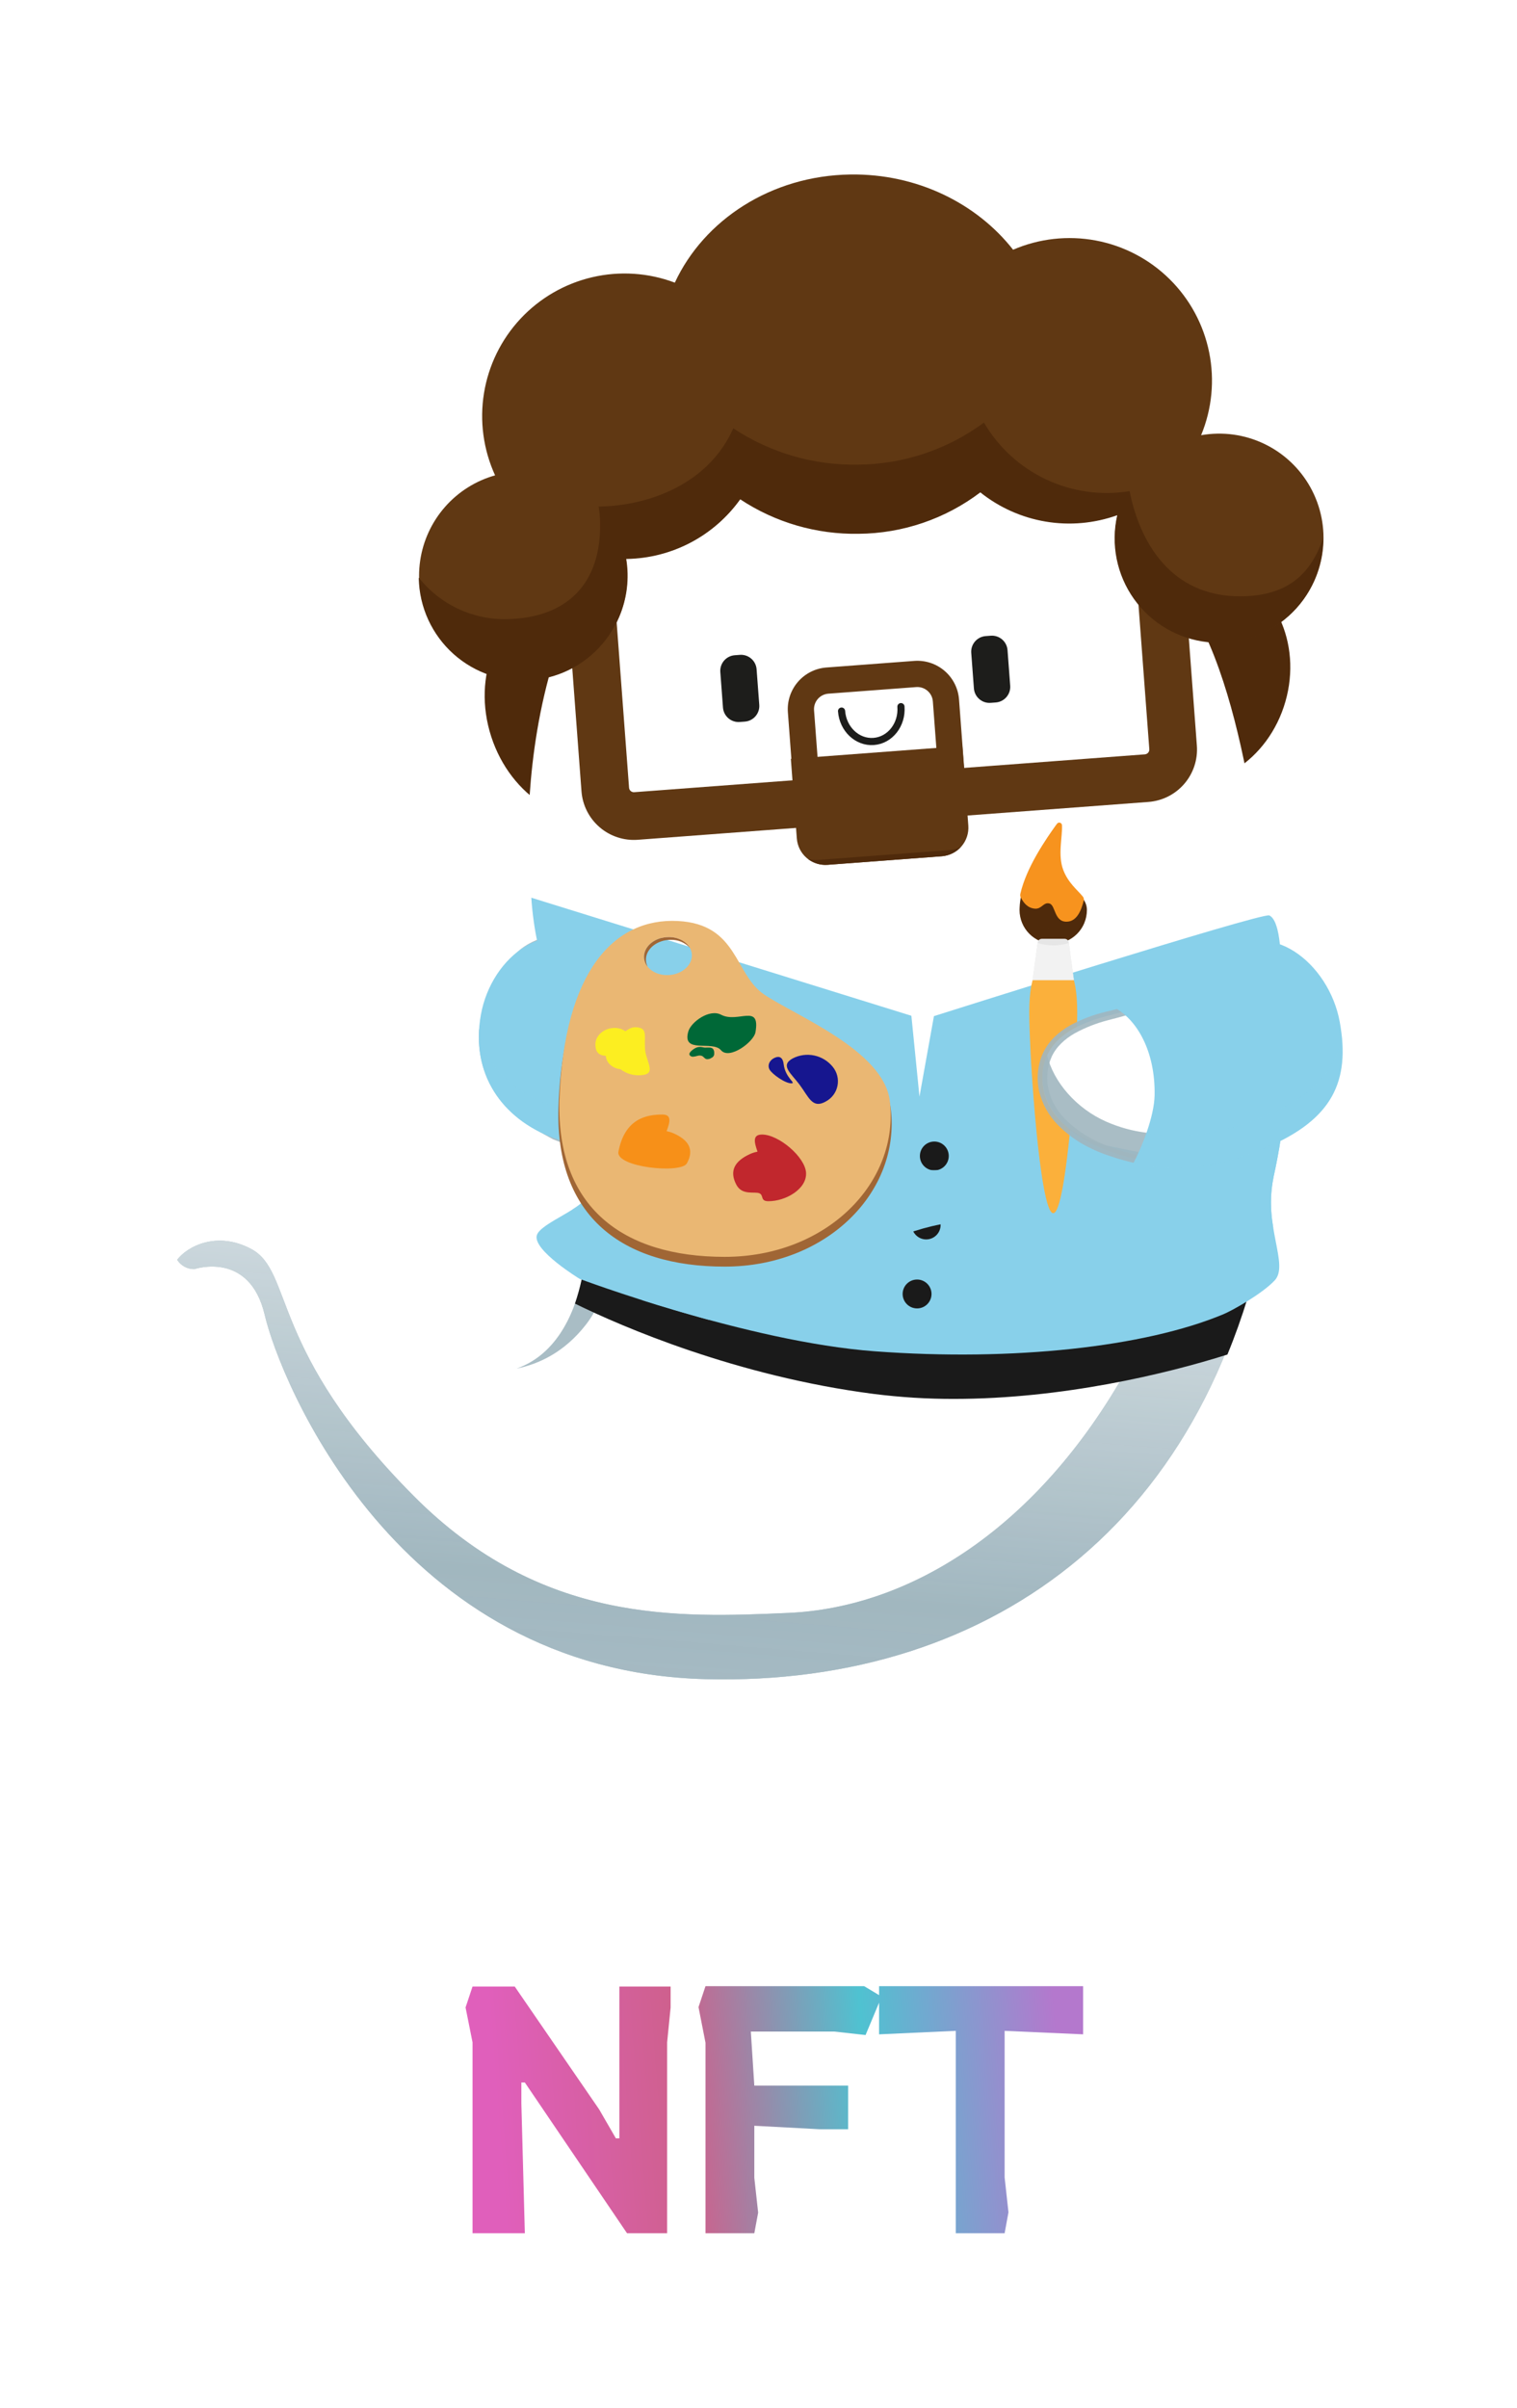 <svg width="174" height="276" viewBox="0 0 174 276" fill="none" xmlns="http://www.w3.org/2000/svg">
<g filter="url(#filter0_d)">
<path d="M54.2 256V234.12L53.4 230.12L54.2 227.72H59.04L68.72 241.8L70.64 245.12H71.04V227.72H76.92V230.12L76.52 234.12V256H71.92L60.2 238.72H59.8V241.12L60.2 256H54.2ZM80.92 256V234.16L80.12 230.08L80.92 227.68H99.12L101.12 228.88L99.28 233.28L95.68 232.88H86.12L86.52 239.08H97.28V244.08H94.04L86.52 243.68V249.64L86.96 253.64L86.52 256H80.92ZM109.631 256V232.8L100.831 233.2V227.68H124.231V233.2L115.231 232.8V249.6L115.671 253.6L115.231 256H109.631Z" fill="url(#paint0_linear)"/>
<path d="M70.98 93.505C76.828 91.611 79.756 84.479 77.52 77.575C75.285 70.671 68.731 66.61 62.883 68.504C57.035 70.398 54.106 77.53 56.342 84.434C58.578 91.338 65.132 95.399 70.98 93.505Z" fill="#4F2A0B"/>
<path d="M147.435 80.43C149.371 73.693 146.151 66.856 140.243 65.158C134.335 63.46 127.976 67.544 126.04 74.281C124.104 81.017 127.324 87.855 133.232 89.553C139.141 91.251 145.499 87.166 147.435 80.43Z" fill="#4F2A0B"/>
<path d="M80.856 192.329C45.419 191.404 32.051 158.02 30.317 150.594C28.583 143.168 22.247 145.327 22.247 145.327C21.853 145.334 21.463 145.239 21.116 145.051C20.77 144.863 20.477 144.589 20.268 144.254C19.501 143.082 20.624 141.761 20.624 141.761C20.624 141.761 26.889 135.695 34.378 139.835C41.868 143.975 42.36 155.231 54.816 157.084C67.271 158.936 68.618 142.675 66.553 132.068C64.609 122.08 61.038 108.497 60.638 99.066C60.237 89.636 60.987 51.29 96.405 48.089C122.206 45.007 133.58 61.781 138.784 74.019C144.636 87.782 145.749 111.192 145.749 111.192C145.749 111.192 145.928 115.237 146.129 119.515C146.33 123.794 146.553 128.307 145.759 134.449C140.698 173.599 114.068 193.197 80.856 192.329Z" fill="white"/>
<path d="M80.907 192.484C114.12 193.352 140.75 173.753 145.81 134.603C146.604 128.461 146.382 123.949 146.181 119.67C145.98 115.391 145.8 111.347 145.492 106.961C141.838 128.364 140.113 137.576 129.3 156.885C119.051 175.187 104.385 184.283 90.434 184.892C77.731 185.446 62.083 186.159 47.507 171.539C30.811 154.793 33.691 145.776 28.814 143.173C24.916 141.093 21.526 142.835 20.32 144.409C20.529 144.743 20.821 145.018 21.168 145.206C21.515 145.394 21.904 145.489 22.299 145.481C22.299 145.481 28.634 143.322 30.368 150.748C32.102 158.174 45.47 191.558 80.907 192.484Z" fill="url(#paint1_radial)"/>
<path d="M80.907 192.484C114.12 193.352 140.75 173.753 145.81 134.603C146.604 128.461 146.382 123.949 146.181 119.67C145.98 115.391 145.8 111.347 145.492 106.961C141.838 128.364 140.113 137.576 129.3 156.885C119.051 175.187 104.385 184.283 90.434 184.892C77.731 185.446 62.083 186.159 47.507 171.539C30.811 154.793 33.691 145.776 28.814 143.173C24.916 141.093 21.526 142.835 20.32 144.409C20.529 144.743 20.821 145.018 21.168 145.206C21.515 145.394 21.904 145.489 22.299 145.481C22.299 145.481 28.634 143.322 30.368 150.748C32.102 158.174 45.47 191.558 80.907 192.484Z" fill="url(#paint2_linear)"/>
<path d="M84.857 75.067L84.276 75.111C83.287 75.185 82.546 76.047 82.62 77.036L82.925 81.108C82.999 82.097 83.861 82.839 84.85 82.764L85.431 82.721C86.42 82.647 87.162 81.785 87.088 80.796L86.782 76.724C86.708 75.735 85.846 74.993 84.857 75.067Z" fill="#1D1D1B"/>
<path d="M113.639 72.873L113.059 72.916C112.07 72.99 111.328 73.852 111.402 74.841L111.707 78.913C111.782 79.902 112.643 80.644 113.632 80.57L114.213 80.526C115.202 80.452 115.944 79.59 115.87 78.601L115.564 74.529C115.49 73.54 114.628 72.799 113.639 72.873Z" fill="#1D1D1B"/>
<path d="M66.559 121.98C65.79 119.848 62.678 113.559 62.678 113.559L66.421 131.363V131.363C66.478 131.65 66.539 131.936 66.604 132.222C68.46 140.301 67.687 153.915 59.247 156.885C61.788 156.372 64.732 155.022 67.203 151.849C73.332 143.977 68.722 128.467 66.559 121.98Z" fill="url(#paint3_radial)"/>
<path d="M55.156 116.325C56.374 109.539 63.124 104.531 68.535 109.244C72.635 112.815 77.746 114.62 81.182 115.444C85.415 116.459 89.049 118.225 89.254 122.385C89.459 126.544 85.958 129.607 81.751 130.494C75.426 131.827 70.287 132.993 63.479 130.447C57.597 128.247 53.937 123.111 55.156 116.325Z" fill="white"/>
<path d="M63.111 126.392C69.92 128.939 75.978 130.352 81.951 127.726C85.347 126.233 87.991 123.21 88.729 120.101C89.044 120.808 89.222 121.569 89.252 122.342C89.457 126.502 85.852 129.581 81.745 131.073C75.498 133.343 70.286 132.951 63.477 130.404C58.087 128.388 54.565 123.904 54.952 117.946C55.993 121.897 59.011 124.859 63.111 126.392Z" fill="url(#paint4_radial)"/>
<path d="M61.469 129.492L62.512 129.888L63.547 130.304L63.534 130.299C64.851 130.743 66.182 131.138 67.528 131.452C68.865 131.782 70.227 132.003 71.601 132.112C72.965 132.224 74.336 132.204 75.696 132.053C77.053 131.892 78.394 131.616 79.704 131.227C80.361 131.039 81.008 130.806 81.651 130.576C82.283 130.337 82.9 130.06 83.498 129.744C84.689 129.135 85.774 128.337 86.711 127.382C87.628 126.455 88.272 125.295 88.575 124.027C88.854 122.773 88.724 121.463 88.205 120.289C87.677 119.14 86.685 118.243 85.539 117.591C84.353 116.946 83.091 116.449 81.784 116.111C81.132 115.933 80.435 115.769 79.759 115.569C79.082 115.368 78.407 115.158 77.744 114.917C76.414 114.441 75.117 113.877 73.862 113.23C72.603 112.588 71.397 111.846 70.257 111.012C69.968 110.809 69.692 110.587 69.416 110.368C69.136 110.153 68.872 109.917 68.605 109.687C68.332 109.454 68.09 109.231 67.821 109.023C67.555 108.817 67.277 108.626 66.988 108.453C65.819 107.747 64.451 107.444 63.094 107.591C61.718 107.771 60.412 108.306 59.306 109.144C60.365 108.205 61.664 107.575 63.057 107.324C64.486 107.093 65.951 107.337 67.228 108.019C67.547 108.186 67.855 108.374 68.149 108.581C68.441 108.787 68.722 109.027 68.987 109.235C69.256 109.449 69.521 109.669 69.802 109.866C70.08 110.07 70.355 110.275 70.645 110.461C71.787 111.226 72.983 111.908 74.223 112.503C75.463 113.098 76.741 113.611 78.048 114.041C78.698 114.265 79.358 114.458 80.019 114.643C80.683 114.826 81.345 114.97 82.041 115.147C83.442 115.479 84.794 115.993 86.062 116.675C86.711 117.036 87.311 117.478 87.849 117.99C88.398 118.519 88.849 119.141 89.179 119.828C89.503 120.517 89.703 121.257 89.772 122.015C89.847 122.766 89.802 123.525 89.637 124.261C89.284 125.719 88.539 127.053 87.482 128.117C86.462 129.154 85.276 130.014 83.972 130.66C83.332 130.985 82.672 131.269 81.996 131.511C81.323 131.74 80.654 131.966 79.967 132.149C77.227 132.927 74.36 133.161 71.529 132.836C70.128 132.666 68.743 132.383 67.388 131.988C66.038 131.595 64.72 131.116 63.423 130.595L63.413 130.59L63.411 130.589L62.435 130.05L61.469 129.492Z" fill="url(#paint5_radial)"/>
<path d="M103.338 81.005C103.492 83.067 102.093 84.853 100.212 84.995C98.332 85.136 96.681 83.578 96.527 81.515" stroke="#1D1D1B" stroke-width="0.821" stroke-miterlimit="10" stroke-linecap="round"/>
<path d="M143.134 148.687C136.657 151.019 118.28 156.607 100.909 154.362C84.58 152.254 71.017 145.794 67.181 143.828C66.976 145.737 66.563 147.617 65.95 149.436C71.345 152.089 84.476 157.756 100.208 159.788C103.262 160.175 106.337 160.366 109.416 160.36C121.828 160.36 133.753 157.5 140.785 155.274C141.653 153.167 142.436 150.971 143.134 148.687Z" fill="#1A1A1A"/>
<path d="M147.083 112.837C147.078 112.738 147.073 112.641 147.068 112.547C147.059 112.38 147.051 112.22 147.042 112.067C147.025 111.739 147.009 111.443 146.996 111.186C146.99 111.066 146.984 110.954 146.978 110.852C146.953 110.366 146.938 110.086 146.938 110.086L146.936 110.038L146.934 110.014L146.933 109.999C146.932 109.977 146.93 109.948 146.928 109.916C146.927 109.902 146.926 109.888 146.925 109.872L146.921 109.813L146.919 109.774L146.914 109.693L146.911 109.661C146.904 109.555 146.895 109.43 146.885 109.286L146.884 109.277C146.87 109.07 146.851 108.827 146.829 108.55L146.828 108.54C146.755 107.628 146.495 105.339 145.589 104.938C144.754 104.569 107.123 116.48 107.123 116.48L105.463 125.709L104.536 116.441L60.941 102.905L60.941 102.906C61.059 104.711 61.31 106.505 61.694 108.274C61.858 108.703 61.999 109.142 62.116 109.586C62.124 109.621 62.131 109.656 62.138 109.691C62.235 110.142 62.334 110.596 62.435 111.052L62.443 111.085C62.542 111.53 62.644 111.976 62.747 112.424C62.755 112.457 62.763 112.49 62.77 112.523C62.876 112.979 62.984 113.436 63.094 113.894C63.099 113.917 63.105 113.94 63.11 113.964C63.216 114.405 63.323 114.846 63.431 115.287C63.439 115.319 63.447 115.352 63.455 115.384C63.566 115.839 63.679 116.293 63.792 116.747C63.801 116.784 63.81 116.82 63.819 116.857C63.926 117.285 64.033 117.711 64.141 118.137C64.15 118.174 64.16 118.212 64.169 118.25C64.282 118.694 64.394 119.137 64.506 119.577C64.536 119.695 64.566 119.813 64.596 119.93C64.669 120.219 64.743 120.507 64.816 120.794C64.948 121.313 65.079 121.828 65.208 122.338L65.239 122.458C65.347 122.887 65.454 123.311 65.56 123.733L65.568 123.765C65.674 124.188 65.778 124.606 65.88 125.02C65.885 125.043 65.891 125.067 65.897 125.089L65.897 125.089C66.158 126.151 66.406 127.184 66.632 128.174C67.278 131.024 67.534 133.949 67.392 136.868C67.307 138.443 61.948 140.17 61.568 141.622C61.121 143.33 66.48 146.596 66.48 146.596C66.48 146.596 85.702 153.818 100.341 154.903C116.241 156.081 131.321 154.394 140.245 150.686C141.222 150.308 144.774 148.314 146.208 146.775C147.894 144.964 144.849 140.481 146.083 134.904L146.08 134.901C146.153 134.569 146.225 134.235 146.293 133.899C146.306 133.838 146.319 133.778 146.331 133.718C146.387 133.442 146.44 133.164 146.494 132.886C146.535 132.666 146.576 132.446 146.616 132.225C146.653 132.021 146.69 131.817 146.726 131.611C146.803 131.156 146.879 130.699 146.949 130.238C147.226 128.423 147.402 126.594 147.476 124.76C147.509 123.937 147.52 123.147 147.516 122.383V122.382C147.507 120.581 147.413 118.92 147.324 117.298C147.273 116.371 147.224 115.457 147.178 114.607C147.172 114.496 147.166 114.386 147.16 114.277C147.133 113.766 147.107 113.282 147.083 112.837Z" fill="#88D0EA"/>
<g style="mix-blend-mode:multiply">
<path d="M104.536 116.441L99.38 129.49L62.417 112.307L99.38 131.529L104.536 116.441Z" fill="#88D0EA"/>
</g>
<g style="mix-blend-mode:multiply">
<path d="M107.123 116.48L113.09 129.678L148.867 114.105L112.55 131.483L107.123 116.48Z" fill="#88D0EA"/>
</g>
<path d="M107.167 134.168C108.081 134.168 108.822 133.427 108.822 132.513C108.822 131.599 108.081 130.857 107.167 130.857C106.252 130.857 105.511 131.599 105.511 132.513C105.511 133.427 106.252 134.168 107.167 134.168Z" fill="#1A1A1A"/>
<path d="M106.233 142.077C107.148 142.077 107.889 141.336 107.889 140.422C107.889 139.507 107.148 138.766 106.233 138.766C105.319 138.766 104.578 139.507 104.578 140.422C104.578 141.336 105.319 142.077 106.233 142.077Z" fill="#1A1A1A"/>
<path d="M105.189 149.986C106.103 149.986 106.845 149.245 106.845 148.33C106.845 147.416 106.103 146.675 105.189 146.675C104.275 146.675 103.533 147.416 103.533 148.33C103.533 149.245 104.275 149.986 105.189 149.986Z" fill="#1A1A1A"/>
<path d="M55.156 116.325C56.374 109.539 63.124 104.531 68.535 109.244C72.635 112.815 77.746 114.62 81.182 115.444C85.415 116.459 89.049 118.225 89.254 122.385C89.459 126.544 85.958 129.607 81.751 130.494C75.426 131.827 70.287 132.993 63.479 130.447C57.597 128.247 53.937 123.111 55.156 116.325Z" fill="#88D0EA"/>
<g style="mix-blend-mode:multiply" opacity="0.51">
<g style="mix-blend-mode:multiply" opacity="0.51">
<path d="M89.254 122.385C89.222 121.517 89.002 120.666 88.609 119.892C88.099 123.367 84.916 125.881 81.172 126.67C74.847 128.004 69.708 129.17 62.899 126.623C59.018 125.172 56.105 122.44 54.922 118.801C54.892 124.354 58.336 128.523 63.479 130.447C70.287 132.993 75.426 131.827 81.751 130.494C85.958 129.607 89.459 126.544 89.254 122.385Z" fill="#88D0EA"/>
</g>
</g>
<g style="mix-blend-mode:multiply">
<path d="M65.57 123.774C65.675 124.194 65.778 124.609 65.88 125.02C65.885 125.043 65.891 125.066 65.897 125.089L65.897 125.089C66.158 126.151 66.406 127.184 66.632 128.174C67.278 131.024 67.534 133.949 67.392 136.868C67.36 137.454 66.597 138.061 65.633 138.667C67.155 141.78 69.853 146.286 73.725 149.062C75.922 149.76 78.496 150.534 81.275 151.289C89.661 150.327 100.452 140.37 110.769 140.017C120.371 139.689 138.419 143.814 146.043 140.744C145.681 138.813 145.695 136.83 146.083 134.904L146.08 134.901C146.153 134.569 146.224 134.235 146.293 133.899C146.306 133.838 146.319 133.778 146.331 133.718C146.387 133.442 146.44 133.164 146.494 132.886C146.535 132.666 146.576 132.446 146.616 132.225C146.653 132.021 146.69 131.817 146.725 131.611C146.803 131.156 146.879 130.699 146.949 130.238C147.226 128.423 147.402 126.594 147.476 124.759C147.509 123.937 147.52 123.147 147.516 122.383V122.382C147.516 122.299 147.513 122.22 147.512 122.138C141.634 124.517 118.112 133.782 107.449 134.144C96.439 134.518 72.204 122.651 65.57 123.774Z" fill="#88D0EA"/>
</g>
<path d="M92.806 117.711L92.851 118.392H65.099C64.474 121.245 64.125 124.153 64.056 127.073C63.717 139.448 71.378 145.195 83.124 145.195C94.87 145.195 103.335 136.587 102.166 127.073C101.684 123.148 96.939 120.052 92.806 117.711Z" fill="#A06635"/>
<path d="M87.635 113.993C84.201 111.657 84.663 105.928 77.739 105.575C70.557 105.21 64.667 111.175 64.165 126.174C63.837 138.402 71.453 144.076 83.123 144.076C94.794 144.076 103.211 135.575 102.056 126.174C101.346 120.399 91.185 116.408 87.635 113.993ZM76.518 111.779C74.98 111.779 73.8 110.779 73.88 109.565C73.958 108.372 75.229 107.42 76.718 107.42C78.208 107.42 79.391 108.372 79.359 109.565C79.327 110.779 78.055 111.779 76.518 111.779Z" fill="#EAB773"/>
<path d="M74.091 109.889C74.168 108.69 75.44 107.733 76.933 107.733C77.344 107.721 77.753 107.796 78.133 107.956C78.512 108.115 78.853 108.354 79.132 108.656C78.723 107.924 77.803 107.42 76.718 107.42C75.229 107.42 73.958 108.372 73.88 109.565C73.853 110.018 73.998 110.464 74.287 110.814C74.138 110.529 74.07 110.209 74.091 109.889Z" fill="#A06635"/>
<path d="M95.49 122.261C95.744 122.561 95.927 122.914 96.026 123.294C96.125 123.674 96.137 124.072 96.061 124.457C95.985 124.842 95.824 125.206 95.589 125.52C95.353 125.835 95.05 126.092 94.702 126.274C93.173 127.141 92.761 125.741 91.718 124.35C90.694 122.984 89.438 122.132 90.938 121.32C91.691 120.935 92.552 120.819 93.38 120.99C94.207 121.162 94.952 121.61 95.49 122.261Z" fill="#16168F"/>
<path d="M88.272 122.611C87.988 122.103 88.277 121.487 88.913 121.233C89.547 120.979 89.82 121.41 89.883 121.963C90.066 123.587 91.384 124.183 90.763 124.186C90.04 124.189 88.558 123.122 88.272 122.611Z" fill="#16168F"/>
<path d="M73.978 120.165C73.9 118.66 74.281 117.854 73.005 117.756C72.429 117.712 72.188 117.942 71.726 118.21C71.316 117.928 70.822 117.797 70.326 117.839C69.207 117.916 68.296 118.743 68.293 119.698C68.29 120.546 68.627 120.986 69.481 121.028C69.505 121.355 69.634 121.665 69.849 121.912C70.187 122.288 70.656 122.521 71.16 122.563C71.849 123.09 72.713 123.335 73.576 123.248C75.396 123.096 74.057 121.702 73.978 120.165Z" fill="#FCEE21"/>
<path d="M87.411 130.054C86.294 130.054 86.507 130.929 86.886 132.019C86.584 132.075 86.29 132.168 86.011 132.296C84.287 133.088 83.611 134.206 84.463 135.816C85.13 137.077 86.577 136.549 87.106 136.791C87.636 137.033 87.166 137.698 88.143 137.698C90.136 137.698 92.561 136.29 92.454 134.436C92.349 132.622 89.313 130.054 87.411 130.054Z" fill="#C1272D"/>
<path d="M75.975 127.763C77.075 127.763 76.851 128.613 76.459 129.671C76.755 129.725 77.043 129.815 77.317 129.94C79.004 130.71 79.651 131.795 78.785 133.358C78.107 134.58 70.59 133.807 70.935 132.017C71.662 128.251 74.1 127.763 75.975 127.763Z" fill="#F79018"/>
<path d="M86.654 118.325C86.462 119.441 83.653 121.527 82.697 120.387C81.714 119.217 78.188 120.871 78.95 118.236C79.264 117.149 81.374 115.618 82.705 116.319C84.642 117.341 87.233 114.963 86.654 118.325Z" fill="#006837"/>
<path d="M79.364 120.411C79.194 120.554 79.008 120.749 79.093 120.936C79.137 121.004 79.2 121.058 79.273 121.093C79.347 121.127 79.428 121.141 79.509 121.132C79.678 121.116 79.844 121.083 80.006 121.032C80.168 120.982 80.342 120.985 80.504 121.038C80.709 121.126 80.811 121.352 81.031 121.41C81.23 121.435 81.431 121.385 81.595 121.269C81.7 121.229 81.788 121.155 81.847 121.059C81.906 120.964 81.931 120.851 81.92 120.74C81.936 120.561 81.888 120.383 81.785 120.236C81.586 120.021 81.153 120.088 80.874 120.091C80.551 120.094 80.129 119.769 79.364 120.411Z" fill="#006837"/>
<path d="M139.617 49.71C138.996 49.722 138.378 49.782 137.767 49.889C139.013 46.885 139.335 43.577 138.69 40.389C138.045 37.2 136.464 34.277 134.147 31.993C131.831 29.709 128.886 28.169 125.688 27.569C122.491 26.97 119.188 27.338 116.202 28.627C112.026 23.315 105.186 19.892 97.534 20.003C88.444 20.134 80.745 25.215 77.403 32.401C74.373 31.259 71.073 31.043 67.921 31.78C64.768 32.517 61.906 34.174 59.697 36.541C57.488 38.907 56.032 41.877 55.513 45.073C54.995 48.269 55.438 51.546 56.786 54.49C54.561 55.116 52.566 56.373 51.042 58.11C49.517 59.846 48.528 61.986 48.193 64.273C47.859 66.559 48.194 68.894 49.159 70.993C50.123 73.093 51.675 74.869 53.626 76.106C55.578 77.343 57.846 77.988 60.157 77.963C62.468 77.938 64.722 77.244 66.646 75.966C68.571 74.687 70.084 72.879 71.003 70.759C71.922 68.638 72.207 66.298 71.824 64.019C71.867 64.018 71.91 64.02 71.953 64.02C74.501 63.973 77.002 63.329 79.257 62.141C81.511 60.953 83.456 59.253 84.935 57.178C88.964 59.845 93.708 61.225 98.54 61.135C103.576 61.093 108.465 59.427 112.478 56.384C114.655 58.126 117.242 59.281 119.992 59.739C122.741 60.198 125.563 59.945 128.187 59.005C127.632 61.432 127.849 63.972 128.807 66.27C129.765 68.568 131.416 70.51 133.531 71.825C135.645 73.14 138.117 73.762 140.602 73.605C143.087 73.448 145.461 72.519 147.392 70.948C149.324 69.377 150.718 67.242 151.378 64.842C152.039 62.441 151.934 59.894 151.078 57.556C150.222 55.218 148.657 53.206 146.603 51.799C144.548 50.393 142.106 49.662 139.617 49.71V49.71Z" fill="#603813"/>
<path d="M106.34 95.39L96.258 96.146C94.992 96.24 93.741 95.827 92.779 94.999C91.817 94.172 91.223 92.996 91.126 91.731L90.37 81.648C90.277 80.383 90.689 79.132 91.517 78.169C92.345 77.207 93.521 76.613 94.786 76.517L104.868 75.761C106.134 75.667 107.385 76.08 108.347 76.907C109.309 77.735 109.904 78.911 110 80.176L110.756 90.259C110.849 91.524 110.437 92.775 109.609 93.737C108.781 94.699 107.606 95.294 106.34 95.39ZM95.011 79.517C94.541 79.553 94.104 79.774 93.797 80.131C93.49 80.489 93.336 80.953 93.371 81.423L94.127 91.505C94.163 91.975 94.384 92.412 94.741 92.72C95.098 93.027 95.563 93.18 96.033 93.146L106.115 92.39C106.585 92.354 107.022 92.133 107.329 91.776C107.637 91.418 107.79 90.954 107.755 90.484L106.999 80.401C106.963 79.931 106.743 79.495 106.385 79.187C106.028 78.88 105.563 78.727 105.093 78.761L95.011 79.517Z" fill="#603813"/>
<path d="M90.711 86.988L110.382 85.513L111.066 94.635C111.131 95.504 110.849 96.362 110.281 97.022C109.713 97.682 108.906 98.089 108.038 98.154L94.914 99.138C94.046 99.203 93.187 98.921 92.527 98.353C91.867 97.785 91.46 96.978 91.395 96.11L90.711 86.988Z" fill="#603813"/>
<path d="M109.105 97.432L93.829 98.577C93.444 98.607 93.057 98.572 92.683 98.474C93.334 98.962 94.141 99.197 94.952 99.135L108.077 98.151C108.894 98.066 109.653 97.69 110.215 97.091C109.866 97.265 109.491 97.38 109.105 97.432Z" fill="#4F2A0B"/>
<path d="M94.864 94.638L73.148 96.267C71.557 96.384 69.984 95.866 68.775 94.825C67.565 93.784 66.818 92.306 66.697 90.716L64.879 66.467L70.334 66.058L72.153 90.306C72.165 90.451 72.234 90.584 72.343 90.678C72.453 90.772 72.595 90.82 72.739 90.811L94.455 89.183L94.864 94.638Z" fill="#603813"/>
<path d="M131.73 91.928L110.014 93.556L109.605 88.101L131.321 86.472C131.465 86.46 131.598 86.391 131.693 86.282C131.787 86.172 131.835 86.03 131.826 85.886L130.008 61.638L135.463 61.229L137.281 85.477C137.399 87.068 136.88 88.641 135.84 89.85C134.799 91.06 133.321 91.807 131.73 91.928Z" fill="#603813"/>
<path d="M142.223 68.357C134.294 68.357 130.734 62.164 129.565 56.301C126.313 56.831 122.975 56.364 119.993 54.962C117.011 53.559 114.524 51.286 112.858 48.442C108.677 51.532 103.626 53.22 98.428 53.265C93.343 53.36 88.349 51.907 84.108 49.1C81.276 55.484 74.447 57.958 68.797 58.067C68.751 58.068 68.706 58.066 68.66 58.066C68.763 58.676 68.82 59.293 68.832 59.912C68.966 66.863 65.087 70.841 58.136 70.975C56.199 71.014 54.279 70.604 52.527 69.778C50.774 68.952 49.236 67.731 48.034 66.212C48.034 66.238 48.033 66.263 48.034 66.288C48.065 67.933 48.436 69.553 49.122 71.047C49.809 72.542 50.796 73.879 52.022 74.975C53.249 76.071 54.688 76.902 56.25 77.416C57.812 77.931 59.464 78.118 61.102 77.965C62.739 77.812 64.328 77.323 65.768 76.529C67.208 75.735 68.469 74.652 69.472 73.348C70.474 72.044 71.197 70.548 71.595 68.952C71.993 67.356 72.058 65.695 71.785 64.073C71.829 64.073 71.872 64.075 71.915 64.074C74.463 64.027 76.964 63.384 79.218 62.196C81.473 61.008 83.417 59.308 84.896 57.233C88.926 59.9 93.67 61.279 98.501 61.189C103.538 61.148 108.426 59.482 112.44 56.439C114.617 58.18 117.203 59.335 119.953 59.794C122.703 60.252 125.524 59.999 128.149 59.059C127.773 60.703 127.749 62.408 128.079 64.062C128.409 65.716 129.085 67.282 130.062 68.656C131.04 70.03 132.297 71.182 133.752 72.036C135.206 72.89 136.825 73.427 138.501 73.611C140.178 73.795 141.874 73.623 143.479 73.105C145.084 72.587 146.562 71.735 147.814 70.606C149.067 69.477 150.067 68.095 150.747 66.552C151.428 65.009 151.775 63.34 151.765 61.653C150.359 65.885 147.579 68.357 142.223 68.357Z" fill="#4F2A0B"/>
<path d="M123.555 116.098C123.555 121.053 122.324 139.068 120.806 139.068C119.287 139.068 118.057 121.053 118.057 116.098C118.057 111.143 119.287 110.268 120.806 110.268C122.324 110.268 123.555 111.143 123.555 116.098Z" fill="#FBB03B"/>
<path d="M124.668 104.32C124.668 105.344 124.261 106.327 123.537 107.051C122.812 107.775 121.83 108.182 120.806 108.182C119.782 108.182 118.799 107.775 118.075 107.051C117.351 106.327 116.944 105.344 116.944 104.32C116.944 100.884 119.625 96.695 121.137 94.612C121.315 94.367 121.669 94.403 121.69 94.706C121.778 96.011 121.186 98.099 121.841 99.792C122.725 102.077 124.668 102.586 124.668 104.32Z" fill="#4F2A0B"/>
<g style="mix-blend-mode:multiply" opacity="0.25">
<path d="M120.66 106.428C118.604 106.342 117.253 104.94 116.95 104.034C116.946 104.13 116.944 104.225 116.944 104.32C116.944 105.214 117.254 106.08 117.821 106.77C118.388 107.461 119.177 107.934 120.053 108.108C120.93 108.282 121.84 108.147 122.628 107.726C123.416 107.304 124.033 106.623 124.375 105.797C123.19 106.251 121.928 106.465 120.66 106.428Z" fill="#4F2A0B"/>
</g>
<path d="M123.172 112.351H118.439L119.025 108.03C119.041 107.916 119.097 107.811 119.184 107.735C119.271 107.659 119.382 107.617 119.497 107.617H122.114C122.229 107.617 122.341 107.659 122.428 107.735C122.514 107.811 122.571 107.916 122.586 108.03L123.172 112.351Z" fill="#E6E6E6"/>
<g style="mix-blend-mode:multiply" opacity="0.31">
<path d="M120.806 124.668C119.736 124.668 118.786 122.947 118.192 120.288C118.551 127.429 119.585 139.068 120.806 139.068C122.026 139.068 123.061 127.429 123.42 120.288C122.825 122.947 121.876 124.668 120.806 124.668Z" fill="#FBB03B"/>
</g>
<path d="M120.806 108.37C120.198 108.38 119.593 108.284 119.018 108.087L118.439 112.35H123.172L122.594 108.087C122.019 108.284 121.414 108.38 120.806 108.37Z" fill="#F2F2F2"/>
<path d="M153.675 117.174C152.456 110.388 145.706 105.379 140.295 110.092C136.195 113.664 131.084 115.468 127.648 116.292C123.415 117.307 119.781 119.074 119.576 123.233C119.371 127.392 122.872 130.455 127.079 131.342C133.404 132.675 138.543 133.842 145.351 131.295C151.233 129.095 154.893 123.959 153.675 117.174Z" fill="white"/>
<path d="M145.719 127.241C138.91 129.787 132.852 131.2 126.879 128.574C123.483 127.081 120.839 124.058 120.101 120.949C119.786 121.656 119.608 122.417 119.578 123.191C119.373 127.35 122.978 130.429 127.085 131.921C133.332 134.191 138.544 133.799 145.353 131.252C150.744 129.236 154.265 124.753 153.878 118.794C152.837 122.745 149.819 125.707 145.719 127.241Z" fill="url(#paint6_radial)"/>
<path d="M147.362 130.34L146.395 130.899L145.419 131.438L145.418 131.439L145.407 131.443C144.11 131.964 142.792 132.443 141.442 132.836C140.087 133.231 138.702 133.515 137.301 133.685C134.47 134.009 131.604 133.776 128.863 132.997C128.176 132.814 127.507 132.588 126.834 132.359C126.159 132.117 125.499 131.833 124.858 131.508C123.555 130.862 122.368 130.003 121.349 128.965C120.291 127.901 119.546 126.568 119.194 125.109C119.029 124.373 118.983 123.615 119.058 122.863C119.127 122.105 119.328 121.365 119.651 120.676C119.982 119.989 120.432 119.367 120.981 118.839C121.519 118.326 122.12 117.884 122.769 117.523C124.037 116.841 125.388 116.327 126.789 115.995C127.485 115.818 128.147 115.674 128.811 115.491C129.473 115.306 130.133 115.113 130.783 114.889C132.089 114.46 133.367 113.946 134.607 113.351C135.847 112.756 137.043 112.074 138.186 111.309C138.475 111.123 138.751 110.918 139.028 110.715C139.31 110.517 139.574 110.297 139.843 110.083C140.108 109.875 140.389 109.636 140.681 109.429C140.976 109.222 141.284 109.034 141.602 108.867C142.879 108.186 144.344 107.941 145.773 108.172C147.167 108.423 148.465 109.053 149.525 109.993C148.418 109.154 147.112 108.619 145.736 108.439C144.379 108.292 143.011 108.595 141.843 109.301C141.553 109.474 141.275 109.665 141.009 109.872C140.74 110.079 140.499 110.302 140.225 110.535C139.958 110.766 139.695 111.002 139.414 111.216C139.138 111.436 138.862 111.657 138.573 111.86C137.433 112.694 136.227 113.436 134.969 114.078C133.713 114.725 132.416 115.289 131.087 115.765C130.423 116.006 129.749 116.216 129.072 116.418C128.395 116.617 127.698 116.782 127.046 116.959C125.739 117.297 124.478 117.794 123.291 118.439C122.145 119.092 121.153 119.989 120.626 121.137C120.106 122.311 119.976 123.621 120.255 124.875C120.558 126.143 121.203 127.303 122.119 128.23C123.057 129.185 124.142 129.983 125.332 130.593C125.93 130.908 126.547 131.186 127.179 131.424C127.822 131.655 128.469 131.887 129.126 132.075C130.436 132.464 131.777 132.74 133.134 132.901C134.494 133.052 135.866 133.072 137.23 132.961C138.603 132.851 139.965 132.63 141.302 132.3C142.648 131.986 143.979 131.591 145.296 131.147L145.284 131.152L146.318 130.736L147.362 130.34Z" fill="url(#paint7_radial)"/>
<path d="M140.103 109.587C136.36 112.847 131.265 114.62 127.88 115.534C130.429 116.924 132.515 120.523 132.434 125.534C132.394 127.986 130.96 131.559 129.966 133.415C134.699 134.301 139.268 134.128 145.374 131.493C152.812 128.282 154.893 123.959 153.675 117.174C152.456 110.388 145.514 104.873 140.103 109.587Z" fill="#88D0EA"/>
<g style="mix-blend-mode:multiply" opacity="0.49">
<g style="mix-blend-mode:multiply" opacity="0.49">
<path d="M145.374 127.806C139.909 130.165 135.676 130.548 131.454 129.968C131.04 131.143 130.543 132.288 129.966 133.392C134.699 134.278 139.268 134.105 145.374 131.469C152.276 128.49 154.563 124.552 153.883 118.578C153.331 122.577 150.756 125.483 145.374 127.806Z" fill="#88D0EA"/>
</g>
</g>
<path d="M121.962 99.741C121.301 98.034 121.877 95.934 121.81 94.592C121.806 94.527 121.782 94.465 121.741 94.415C121.701 94.364 121.645 94.327 121.583 94.309C121.521 94.292 121.454 94.293 121.393 94.314C121.332 94.336 121.278 94.375 121.24 94.428C119.96 96.192 117.729 99.411 117.031 102.47C116.998 102.619 117.021 102.773 117.094 102.906C117.425 103.518 117.875 104.089 118.697 104.16C119.499 104.229 119.691 103.367 120.384 103.574C121.077 103.78 120.904 105.653 122.318 105.655C123.49 105.657 124.01 104.413 124.298 103.259C124.322 103.179 124.326 103.095 124.311 103.013C124.296 102.931 124.262 102.853 124.211 102.787C123.548 101.981 122.537 101.227 121.962 99.741Z" fill="#F7931E"/>
<g style="mix-blend-mode:screen">
<path d="M123.335 104.743C122.547 105.42 121.882 105.178 121.56 104.804C121.239 104.43 122.2 104.249 122.736 103.788C123.273 103.327 123.273 102.875 123.594 103.249C123.916 103.624 124.124 104.066 123.335 104.743Z" fill="#F7931E"/>
</g>
<g style="mix-blend-mode:screen">
<path d="M118.831 103.595C118.343 103.729 118.101 103.485 118.037 103.253C117.974 103.022 118.327 103.236 118.659 103.144C118.991 103.053 119.191 102.76 119.255 102.992C119.319 103.223 119.318 103.461 118.831 103.595Z" fill="#F7931E"/>
</g>
</g>
<defs>
<filter id="filter0_d" x="0" y="0" width="174" height="291" filterUnits="userSpaceOnUse" color-interpolation-filters="sRGB">
<feFlood flood-opacity="0" result="BackgroundImageFix"/>
<feColorMatrix in="SourceAlpha" type="matrix" values="0 0 0 0 0 0 0 0 0 0 0 0 0 0 0 0 0 0 127 0" result="hardAlpha"/>
<feOffset/>
<feGaussianBlur stdDeviation="10"/>
<feComposite in2="hardAlpha" operator="out"/>
<feColorMatrix type="matrix" values="0 0 0 0 0.055 0 0 0 0 0.957 0 0 0 0 0.933 0 0 0 1 0"/>
<feBlend mode="normal" in2="BackgroundImageFix" result="effect1_dropShadow"/>
<feBlend mode="normal" in="SourceGraphic" in2="effect1_dropShadow" result="shape"/>
</filter>
<linearGradient id="paint0_linear" x1="57" y1="242" x2="121.5" y2="237" gradientUnits="userSpaceOnUse">
<stop stop-color="#E05FBB"/>
<stop offset="0.333" stop-color="#CE608C"/>
<stop offset="0.656" stop-color="#4FC2D1"/>
<stop offset="1" stop-color="#B478CD"/>
</linearGradient>
<radialGradient id="paint1_radial" cx="0" cy="0" r="1" gradientUnits="userSpaceOnUse" gradientTransform="translate(186145 31920.5) scale(38936.1 26425.9)">
<stop offset="0.638" stop-color="white"/>
<stop offset="0.801" stop-color="#A0B6BF" stop-opacity="0.9"/>
</radialGradient>
<linearGradient id="paint2_linear" x1="161.674" y1="92.579" x2="150.594" y2="227.907" gradientUnits="userSpaceOnUse">
<stop offset="0.163" stop-color="white"/>
<stop offset="0.705" stop-color="#A0B6BF" stop-opacity="0.9"/>
<stop offset="0.955" stop-color="#AFC1C9" stop-opacity="0.942"/>
</linearGradient>
<radialGradient id="paint3_radial" cx="0" cy="0" r="1" gradientUnits="userSpaceOnUse" gradientTransform="translate(15081.7 19119.7) scale(889.715 3499.1)">
<stop offset="0.324" stop-color="white"/>
<stop offset="0.801" stop-color="#A0B6BF" stop-opacity="0.9"/>
</radialGradient>
<radialGradient id="paint4_radial" cx="0" cy="0" r="1" gradientUnits="userSpaceOnUse" gradientTransform="translate(23825.7 3691.53) rotate(180) scale(7380.97 3142.87)">
<stop offset="0.655" stop-color="white"/>
<stop offset="0.801" stop-color="#A0B6BF" stop-opacity="0.9"/>
</radialGradient>
<radialGradient id="paint5_radial" cx="0" cy="0" r="1" gradientUnits="userSpaceOnUse" gradientTransform="translate(43174.1 -8021.34) scale(1603.77 1784.78)">
<stop offset="0.324" stop-color="white"/>
<stop offset="0.801" stop-color="#A0B6BF" stop-opacity="0.9"/>
</radialGradient>
<radialGradient id="paint6_radial" cx="0" cy="0" r="1" gradientUnits="userSpaceOnUse" gradientTransform="translate(57184.6 3737.72) scale(7380.97 3142.87)">
<stop offset="0.655" stop-color="white"/>
<stop offset="0.801" stop-color="#A0B6BF" stop-opacity="0.9"/>
</radialGradient>
<radialGradient id="paint7_radial" cx="0" cy="0" r="1" gradientUnits="userSpaceOnUse" gradientTransform="translate(49953.4 -7940.4) scale(1603.77 1784.78)">
<stop offset="0.324" stop-color="white"/>
<stop offset="0.801" stop-color="#A0B6BF" stop-opacity="0.9"/>
</radialGradient>
</defs>
</svg>
